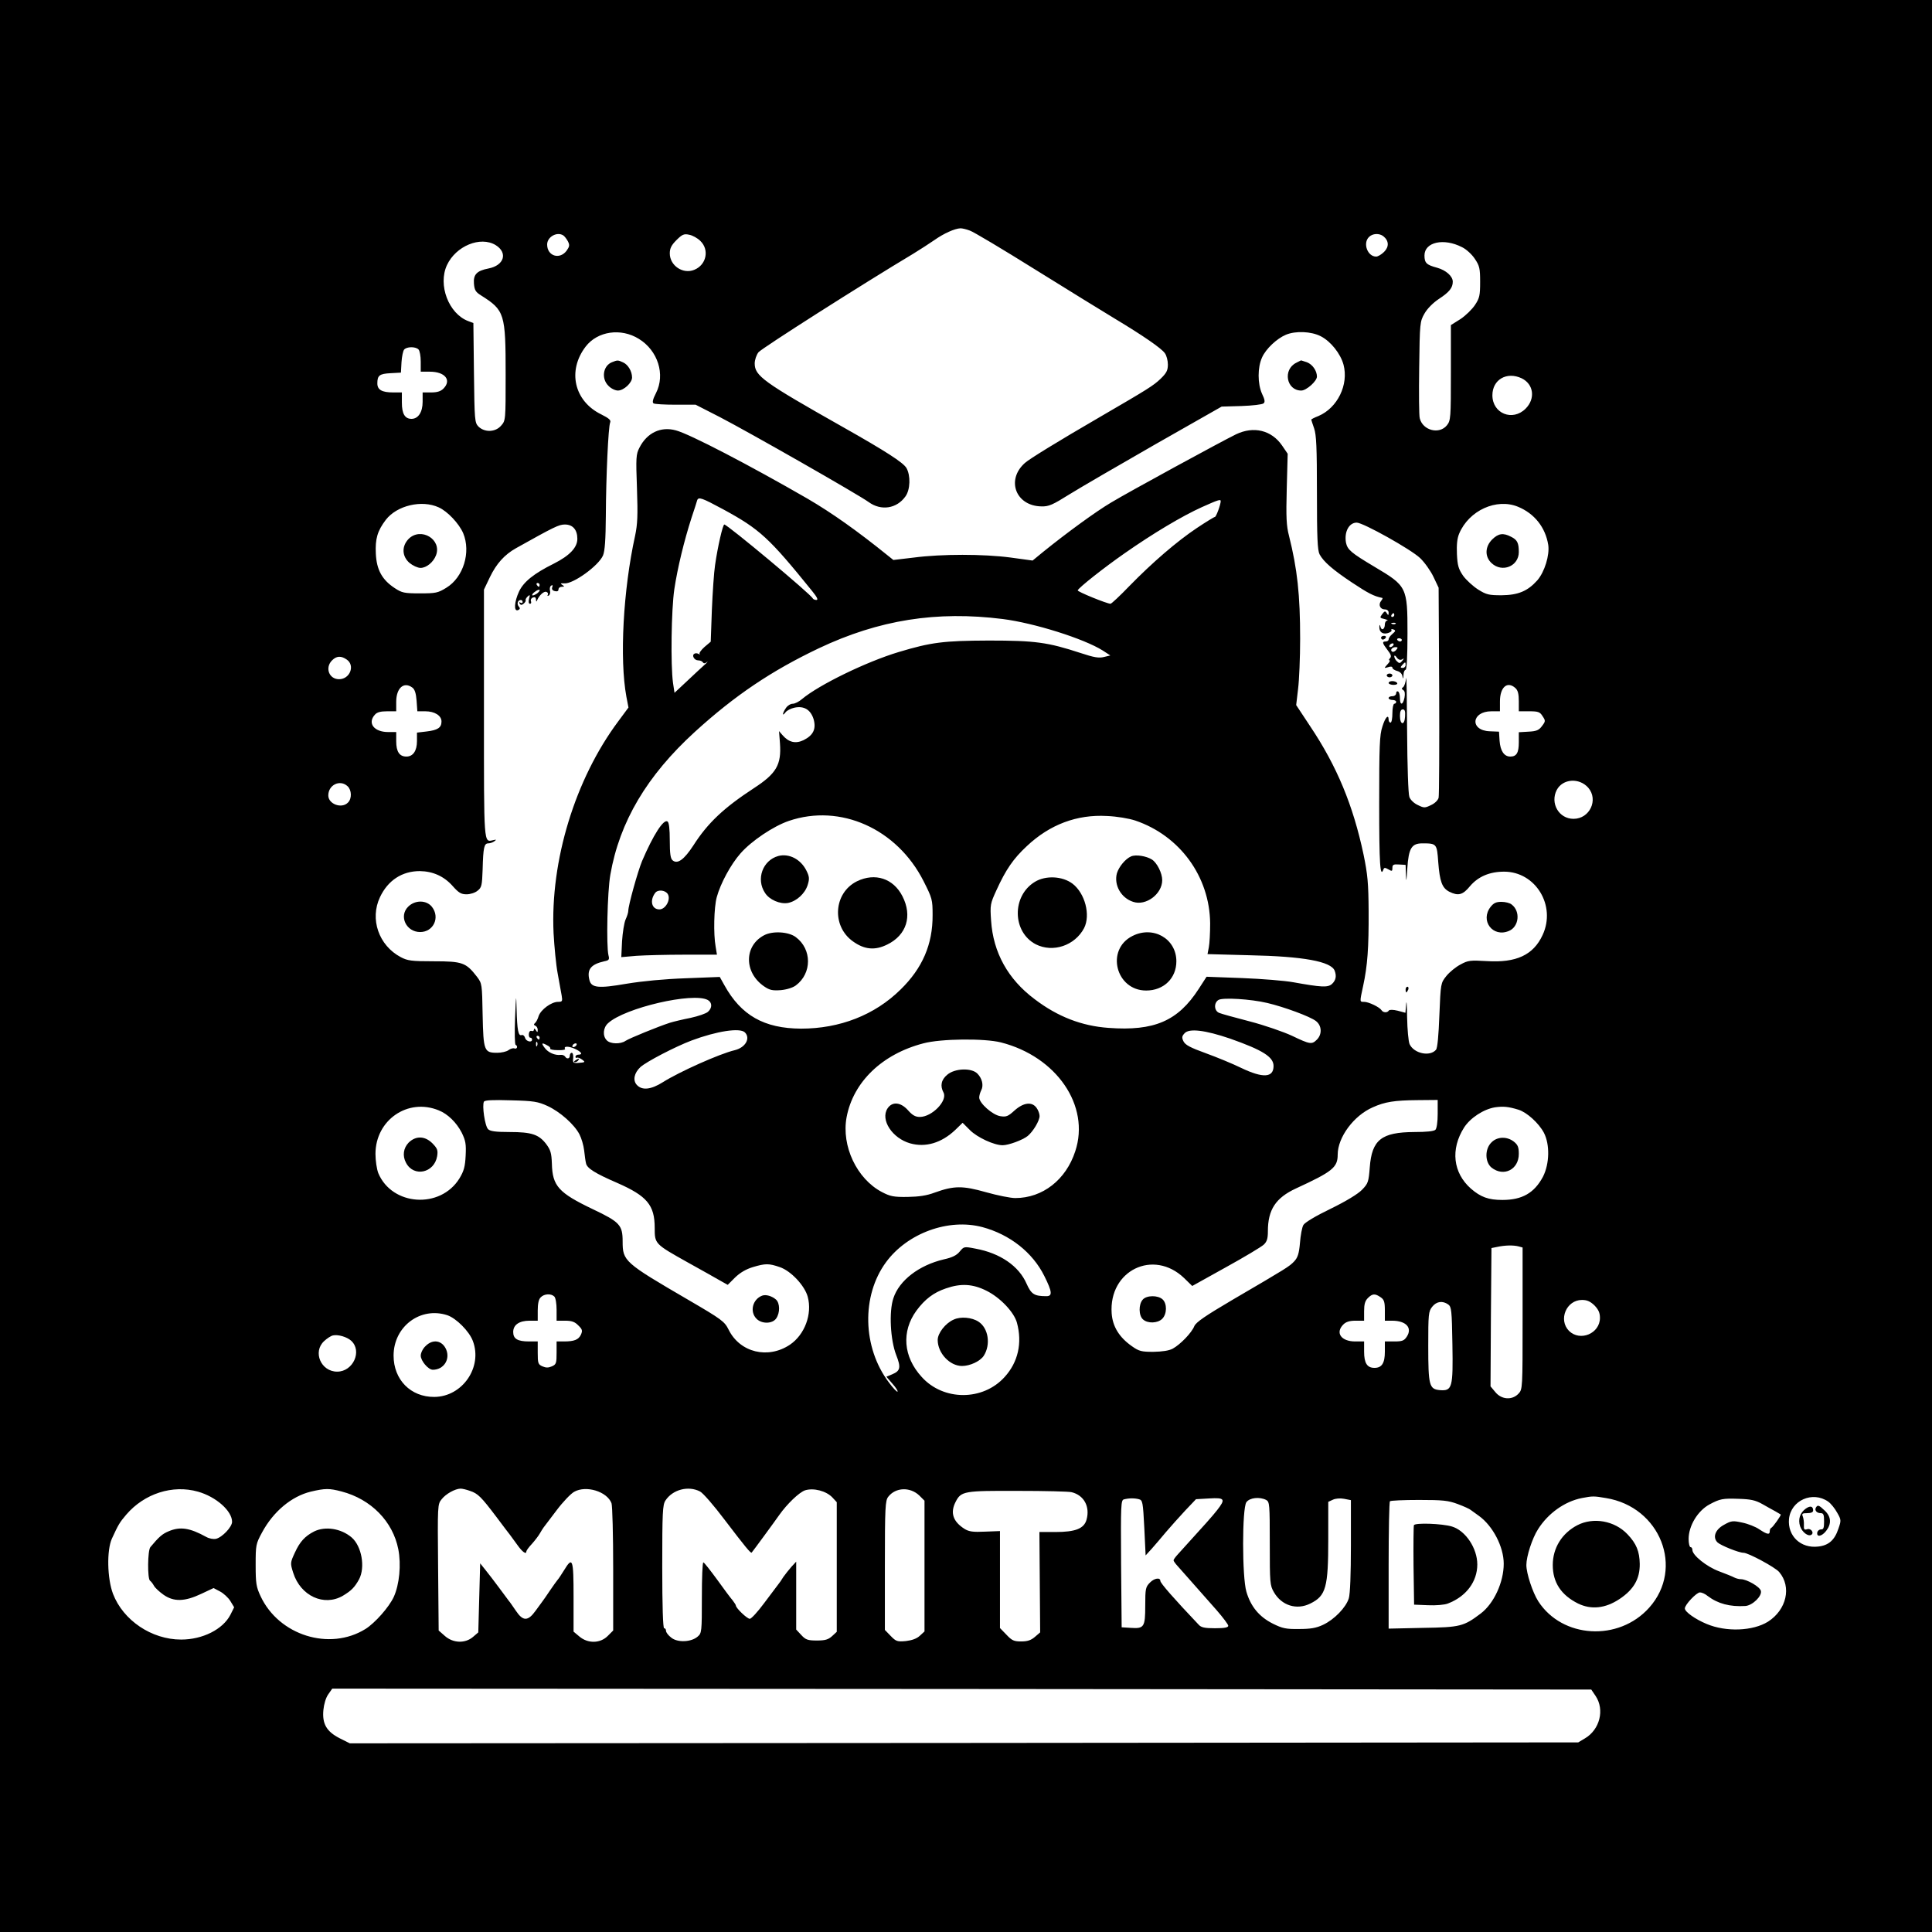 <?xml version="1.0" standalone="no"?>
<!DOCTYPE svg PUBLIC "-//W3C//DTD SVG 20010904//EN"
 "http://www.w3.org/TR/2001/REC-SVG-20010904/DTD/svg10.dtd">
<svg version="1.0" xmlns="http://www.w3.org/2000/svg"
 width="1024pt" height="1024pt" viewBox="0 0 1024 1024"
 preserveAspectRatio="xMidYMid meet">
<g transform="translate(0,1024) scale(0.1,-0.1)"
fill="#000000" stroke="none">
<path d="M0 5120 l0 -5120 5120 0 5120 0 0 5120 0 5120 -5120 0 -5120 0 0
-5120z m5140 3898 c19 -6 176 -100 349 -208 174 -108 363 -225 420 -259 148
-89 247 -157 265 -183 9 -12 16 -39 16 -60 0 -31 -7 -45 -39 -76 -38 -36 -63
-52 -321 -202 -224 -130 -375 -223 -398 -244 -101 -90 -48 -228 88 -230 39 -1
59 8 150 65 58 36 263 155 455 265 l350 199 105 3 c58 2 110 8 117 14 9 7 7
20 -8 51 -24 54 -24 139 0 192 20 46 79 101 127 121 51 21 133 18 184 -8 53
-27 105 -92 121 -151 28 -106 -32 -229 -133 -272 -21 -8 -38 -17 -38 -19 0 -2
7 -23 15 -46 12 -34 15 -101 15 -342 0 -238 3 -304 14 -326 21 -39 69 -81 171
-149 86 -57 116 -73 161 -82 4 0 1 -8 -6 -16 -16 -20 -5 -45 20 -45 12 0 20
-7 20 -17 0 -15 -2 -16 -10 -3 -8 13 -11 12 -24 -5 -14 -19 -13 -20 12 -26 15
-4 21 -7 15 -8 -7 0 -13 -10 -13 -20 0 -26 -17 -36 -23 -14 -3 13 -5 14 -6 3
-2 -29 16 -43 43 -36 15 4 24 11 21 16 -3 6 1 7 10 4 13 -5 13 -9 -5 -24 -11
-9 -20 -22 -20 -29 0 -6 -7 -11 -15 -11 -21 0 -19 -8 9 -45 19 -24 22 -35 13
-44 -6 -6 -7 -11 -2 -11 4 0 0 -10 -11 -21 -19 -21 -19 -22 4 -15 13 5 22 3
22 -3 0 -6 11 -13 24 -17 15 -3 27 -15 29 -27 3 -18 5 -17 6 6 0 15 6 27 11
27 6 0 10 71 10 193 0 245 -3 251 -175 353 -124 74 -143 90 -151 128 -10 57
16 106 57 106 34 0 288 -142 336 -188 24 -23 56 -68 71 -100 l27 -57 3 -545
c1 -300 0 -555 -3 -568 -3 -13 -20 -30 -40 -39 -33 -16 -37 -16 -70 0 -20 9
-40 28 -45 43 -6 14 -11 166 -12 347 -1 177 -3 304 -5 282 -3 -22 -10 -43 -16
-47 -9 -6 -9 -10 1 -16 8 -5 10 -19 6 -40 -8 -40 -24 -42 -24 -3 0 17 -4 33
-10 36 -5 3 -10 -1 -10 -9 0 -9 -9 -16 -20 -16 -11 0 -20 -4 -20 -10 0 -5 9
-10 20 -10 11 0 20 -4 20 -10 0 -5 -4 -10 -10 -10 -5 0 -10 -22 -10 -50 0 -27
-4 -50 -10 -50 -5 0 -10 7 -10 15 0 32 -18 13 -33 -36 -15 -44 -17 -104 -17
-410 0 -321 5 -396 23 -346 3 9 9 9 26 -1 19 -11 21 -10 21 8 0 17 6 20 35 18
l35 -2 2 -56 c1 -40 3 -30 7 37 7 108 23 133 80 133 76 0 77 -2 84 -100 8
-102 20 -136 58 -156 48 -24 72 -18 111 30 43 50 103 76 180 76 167 0 277
-180 204 -336 -49 -106 -140 -148 -296 -138 -87 5 -99 4 -139 -18 -25 -13 -58
-40 -75 -61 -30 -38 -30 -38 -37 -207 -4 -107 -10 -175 -18 -184 -32 -38 -117
-20 -140 30 -6 14 -12 78 -13 142 -1 64 -3 96 -5 71 l-4 -47 -41 11 c-24 6
-43 6 -47 1 -8 -13 -30 -12 -39 2 -10 16 -68 44 -92 44 -24 0 -24 -3 -5 85 23
106 30 203 29 395 -1 149 -5 194 -27 301 -55 260 -141 468 -283 680 l-74 112
10 85 c6 47 11 167 11 266 0 234 -15 370 -59 546 -14 53 -16 99 -12 250 l5
185 -30 44 c-56 81 -150 104 -244 59 -76 -37 -570 -306 -661 -361 -80 -47
-236 -161 -361 -262 l-56 -46 -117 16 c-144 19 -365 19 -511 0 l-110 -13 -30
24 c-161 130 -295 225 -425 301 -305 176 -625 343 -698 362 -80 22 -153 -13
-193 -92 -18 -35 -19 -52 -13 -215 5 -145 3 -190 -10 -252 -63 -286 -83 -652
-46 -853 l11 -57 -54 -73 c-229 -307 -361 -739 -343 -1123 4 -72 13 -168 22
-215 8 -46 18 -99 21 -116 5 -30 3 -33 -19 -33 -36 0 -91 -41 -103 -75 -5 -17
-14 -34 -20 -38 -7 -6 -6 -10 3 -14 6 -2 12 -12 12 -21 0 -15 -2 -15 -10 -2
-6 9 -10 11 -10 3 0 -7 -6 -10 -13 -7 -7 2 -13 -4 -14 -16 -1 -11 2 -20 8 -20
5 0 9 -4 9 -10 0 -18 -32 -10 -37 9 -3 11 -11 17 -18 15 -18 -7 -24 26 -27
136 -2 86 -3 82 -8 -45 -3 -77 -2 -141 3 -143 13 -6 8 -24 -6 -19 -7 3 -21 -1
-32 -9 -10 -8 -38 -14 -60 -14 -69 0 -73 10 -77 201 -3 163 -3 166 -30 202
-58 75 -77 82 -228 82 -120 0 -140 3 -176 22 -117 62 -165 202 -110 318 42 89
117 138 211 138 69 -1 128 -27 174 -79 32 -36 45 -44 74 -44 19 0 45 8 58 19
22 17 24 28 27 113 3 117 8 138 30 138 9 0 24 5 32 11 12 9 11 10 -6 6 -51
-11 -49 -34 -49 670 l0 658 31 65 c35 73 78 120 138 154 204 114 228 126 260
126 42 0 66 -28 66 -76 0 -46 -41 -89 -124 -131 -107 -53 -161 -97 -185 -148
-25 -54 -29 -107 -6 -99 12 5 13 10 4 20 -11 14 -5 34 12 34 5 0 9 -5 9 -11 0
-5 -5 -7 -12 -3 -7 4 -8 3 -4 -5 6 -9 11 -9 22 0 7 6 12 14 10 18 -2 3 3 12
10 19 13 12 14 10 8 -12 -4 -16 -2 -26 5 -26 6 0 8 6 5 14 -3 7 2 16 10 19 11
4 16 1 17 -11 0 -12 2 -13 6 -3 11 26 36 49 49 44 8 -3 11 -10 7 -16 -3 -6 -1
-7 6 -3 6 4 9 16 6 26 -3 10 0 22 6 26 8 5 10 2 6 -8 -4 -11 1 -18 14 -21 12
-3 19 0 19 9 0 8 8 14 18 14 14 0 15 2 2 10 -12 8 -9 9 11 8 47 -4 182 94 205
148 10 24 14 84 15 211 1 206 13 471 23 494 5 12 -6 22 -48 43 -143 70 -180
231 -82 359 63 82 187 100 282 41 101 -62 141 -189 91 -287 -17 -33 -21 -50
-13 -55 6 -4 59 -7 117 -7 l106 0 129 -66 c156 -81 733 -410 788 -450 66 -48
149 -35 195 30 26 36 28 111 5 151 -18 29 -107 87 -339 218 -421 238 -465 270
-465 336 0 18 9 45 20 59 17 21 554 363 820 522 36 22 87 55 113 73 48 34 107
61 138 62 9 0 31 -5 49 -12z m-2154 -26 c6 -4 17 -18 24 -31 10 -20 9 -27 -7
-50 -37 -49 -103 -28 -103 33 0 41 53 70 86 48z m726 -29 c49 -47 32 -127 -32
-153 -60 -25 -130 22 -130 87 0 27 9 44 35 70 30 30 40 35 67 29 18 -3 45 -18
60 -33z m3620 25 c30 -24 31 -56 4 -83 -14 -14 -33 -25 -42 -25 -46 0 -72 71
-38 104 19 19 54 21 76 4z m-4705 -47 c66 -41 45 -108 -38 -124 -62 -12 -81
-32 -77 -81 3 -34 9 -44 38 -62 125 -79 130 -96 130 -420 0 -241 0 -243 -24
-270 -30 -35 -87 -37 -120 -5 -20 21 -21 32 -24 285 l-3 264 -27 10 c-104 39
-162 192 -113 297 47 101 177 155 258 106z m5122 -11 c23 -11 53 -39 68 -62
25 -37 28 -51 28 -122 0 -71 -3 -86 -27 -122 -15 -23 -50 -57 -77 -75 l-51
-32 0 -252 c0 -240 -1 -254 -21 -279 -40 -50 -128 -28 -144 37 -4 13 -5 133
-3 268 3 238 4 245 28 287 14 25 45 57 77 78 55 36 73 59 73 91 0 29 -36 61
-83 74 -56 15 -67 25 -67 65 0 71 102 94 199 44z m-5531 -542 c7 -7 12 -36 12
-65 l0 -53 48 0 c81 0 117 -45 72 -90 -14 -14 -33 -20 -65 -20 l-45 0 0 -50
c0 -54 -23 -90 -59 -90 -35 0 -51 27 -51 86 l0 54 -46 0 c-60 0 -84 14 -84 48
0 42 11 51 70 54 l55 3 3 55 c2 30 8 60 14 67 13 16 60 17 76 1z m5847 -153
c64 -31 74 -108 21 -161 -69 -69 -176 -26 -176 71 0 83 76 127 155 90z m-4231
-695 c193 -105 242 -150 470 -432 27 -33 34 -48 23 -48 -8 0 -17 4 -19 8 -8
21 -453 392 -469 392 -8 0 -35 -117 -49 -215 -6 -38 -13 -146 -17 -238 l-6
-168 -33 -28 c-18 -16 -30 -33 -26 -37 4 -4 1 -4 -5 0 -7 4 -17 5 -23 1 -15
-9 0 -35 20 -35 11 0 22 -5 25 -10 5 -8 12 -7 23 2 10 6 -12 -15 -48 -47 -35
-33 -78 -73 -95 -89 l-30 -28 -8 53 c-13 95 -9 387 7 496 17 113 52 257 91
378 15 44 28 86 30 93 7 20 24 14 139 -48z m2636 44 c0 -18 -24 -84 -31 -84
-4 0 -48 -27 -96 -59 -106 -71 -235 -182 -358 -308 -49 -51 -94 -93 -99 -93
-19 0 -176 64 -174 71 6 15 139 120 248 196 153 107 306 198 410 245 87 39
100 43 100 32z m-4145 -33 c47 -21 108 -86 130 -137 42 -101 1 -234 -89 -289
-45 -28 -57 -30 -141 -30 -83 0 -95 3 -133 28 -67 44 -96 97 -100 182 -4 78 8
121 53 180 59 76 190 107 280 66z m5721 3 c87 -36 145 -109 160 -202 8 -54
-19 -143 -58 -188 -51 -57 -101 -78 -189 -79 -67 0 -81 3 -124 30 -27 17 -63
50 -80 73 -25 37 -30 54 -33 115 -2 50 1 83 12 109 52 123 198 189 312 142z
m-5186 -414 c0 -5 -2 -10 -4 -10 -3 0 -8 5 -11 10 -3 6 -1 10 4 10 6 0 11 -4
11 -10z m-14 -46 c-11 -7 -22 -12 -25 -9 -2 3 4 12 15 19 10 8 21 12 24 9 3
-2 -4 -11 -14 -19z m4544 -114 c0 -5 -5 -10 -11 -10 -5 0 -7 5 -4 10 3 6 8 10
11 10 2 0 4 -4 4 -10z m-2075 -21 c166 -21 430 -104 530 -167 l40 -26 -33 -8
c-27 -7 -53 -3 -125 21 -174 57 -240 66 -487 66 -239 -1 -304 -9 -477 -61
-170 -51 -421 -173 -512 -249 -16 -14 -38 -25 -49 -25 -12 0 -28 -10 -36 -22
-19 -27 -22 -49 -3 -24 7 10 29 21 47 25 51 11 86 -10 102 -60 15 -52 -1 -86
-53 -112 -42 -20 -78 -12 -111 26 l-19 22 5 -65 c8 -114 -19 -160 -139 -238
-159 -104 -244 -184 -320 -303 -49 -75 -84 -101 -110 -79 -11 9 -15 34 -15
106 0 60 -4 95 -12 100 -21 14 -76 -72 -135 -210 -23 -56 -73 -235 -73 -264 0
-8 -6 -28 -14 -45 -8 -18 -16 -70 -19 -116 l-4 -84 81 7 c45 3 159 6 254 6
l172 0 -7 43 c-12 66 -9 207 6 262 20 73 74 173 126 232 58 66 174 144 256
172 273 93 573 -41 714 -319 46 -91 48 -98 48 -180 1 -155 -54 -282 -170 -395
-137 -135 -322 -207 -527 -207 -196 1 -318 70 -407 231 l-24 43 -180 -7 c-114
-4 -229 -15 -314 -29 -150 -26 -187 -22 -197 20 -14 56 8 83 79 99 25 5 28 9
22 32 -12 50 -6 337 10 427 49 281 194 525 448 757 212 193 405 323 657 443
319 151 625 199 975 155z m2082 -25 c-3 -3 -12 -4 -19 -1 -8 3 -5 6 6 6 11 1
17 -2 13 -5z m33 -86 c0 -4 -4 -8 -9 -8 -6 0 -12 4 -15 8 -3 5 1 9 9 9 8 0 15
-4 15 -9z m-45 -28 c-3 -5 -11 -10 -16 -10 -6 0 -7 5 -4 10 3 6 11 10 16 10 6
0 7 -4 4 -10z m15 -25 c-7 -8 -16 -12 -21 -9 -13 8 -1 24 18 24 13 0 13 -3 3
-15z m31 -50 c12 8 12 6 1 -8 -12 -14 -16 -14 -28 -2 -8 7 -14 19 -14 26 0 7
6 5 13 -6 9 -12 19 -15 28 -10z m-5593 -1 c45 -31 17 -104 -41 -104 -53 0 -76
61 -37 100 24 24 48 25 78 4z m5612 -29 c0 -8 -7 -15 -15 -15 -13 0 -14 3 -3
15 16 18 18 18 18 0z m-5265 -119 c13 -9 20 -30 23 -70 l4 -56 42 0 c50 0 86
-23 86 -54 0 -33 -20 -46 -79 -53 l-51 -6 0 -45 c0 -52 -21 -82 -56 -82 -37 0
-54 26 -54 81 l0 49 -43 0 c-74 0 -111 47 -70 92 11 13 30 18 65 18 l48 0 0
50 c0 73 40 109 85 76z m5847 -3 c13 -12 18 -30 18 -70 l0 -53 55 0 c47 0 57
-3 71 -26 16 -24 16 -27 -3 -52 -16 -22 -29 -28 -72 -30 l-51 -3 0 -53 c0 -56
-12 -76 -45 -76 -33 0 -53 30 -57 84 l-3 48 -49 2 c-107 4 -98 106 9 106 l45
0 0 52 c0 76 39 110 82 71z m-585 -152 c-3 -48 -27 -44 -27 5 0 23 5 34 15 34
11 0 14 -10 12 -39z m971 -376 c55 -64 8 -165 -78 -165 -78 0 -125 83 -89 153
32 60 119 66 167 12z m-6576 8 c22 -20 24 -66 2 -87 -33 -34 -104 -8 -104 38
0 56 62 86 102 49z m4175 -182 c236 -80 395 -297 397 -546 0 -49 -3 -106 -7
-126 l-7 -36 222 -6 c287 -6 433 -33 452 -82 11 -29 6 -51 -14 -70 -22 -20
-56 -18 -206 9 -44 8 -166 18 -270 22 l-189 7 -42 -65 c-110 -170 -236 -224
-478 -206 -141 10 -269 59 -391 152 -142 106 -220 248 -231 416 -6 84 -4 91
28 161 50 110 90 168 161 234 122 115 266 169 425 160 52 -2 117 -13 150 -24z
m-2477 -391 c16 -29 -13 -80 -45 -80 -41 0 -53 47 -22 88 15 19 55 14 67 -8z
m211 -560 c24 -13 25 -42 1 -63 -10 -9 -51 -23 -92 -32 -41 -8 -91 -20 -110
-26 -59 -19 -214 -82 -235 -96 -26 -18 -80 -17 -99 3 -23 23 -20 67 7 91 88
81 449 165 528 123z m2966 -16 c89 -21 228 -72 258 -96 31 -24 33 -70 5 -98
-27 -27 -36 -26 -132 20 -45 21 -146 56 -223 76 -77 20 -150 40 -162 45 -28
10 -31 53 -5 69 22 14 171 5 259 -16z m-2769 -156 c31 -31 3 -80 -53 -94 -81
-19 -295 -115 -382 -170 -62 -39 -110 -45 -138 -14 -22 24 -14 63 19 94 32 29
184 108 271 141 134 50 257 69 283 43z m2572 -33 c173 -61 230 -97 230 -145 0
-62 -55 -66 -172 -10 -45 22 -130 57 -188 78 -80 29 -107 43 -117 62 -10 20
-9 28 5 43 24 28 110 17 242 -28z m-3660 5 c0 -5 -2 -10 -4 -10 -3 0 -8 5 -11
10 -3 6 -1 10 4 10 6 0 11 -4 11 -10z m2445 -25 c295 -75 474 -336 394 -577
-49 -151 -173 -248 -318 -248 -25 0 -95 14 -155 31 -124 35 -169 35 -272 -2
-42 -16 -84 -22 -144 -23 -74 -1 -92 3 -136 26 -133 70 -215 244 -187 396 35
187 188 335 407 392 93 25 324 27 411 5z m-2458 -17 c-3 -8 -6 -5 -6 6 -1 11
2 17 5 13 3 -3 4 -12 1 -19z m54 1 c11 -5 18 -13 15 -17 -2 -4 16 -8 40 -8 24
-1 41 2 39 6 -10 16 19 16 52 1 35 -16 44 -31 18 -31 -8 0 -15 -5 -15 -11 0
-5 3 -8 8 -5 4 2 16 -2 27 -10 19 -14 18 -15 -25 -18 -22 -1 -25 3 -22 27 1
15 -2 27 -8 27 -5 0 -10 -7 -10 -15 0 -17 -16 -20 -25 -5 -4 6 -14 10 -23 9
-30 -4 -67 12 -85 37 -20 26 -16 30 14 13z m154 1 c-3 -5 -11 -10 -16 -10 -6
0 -7 5 -4 10 3 6 11 10 16 10 6 0 7 -4 4 -10z m-153 -322 c67 -31 142 -98 169
-150 11 -21 22 -59 25 -85 3 -27 7 -58 10 -69 5 -26 48 -53 166 -104 157 -69
198 -117 198 -238 0 -85 0 -85 175 -183 72 -40 149 -83 171 -96 l41 -23 39 39
c27 26 58 44 94 55 67 20 85 20 143 0 59 -20 132 -98 148 -157 25 -92 -16
-201 -94 -254 -116 -78 -265 -42 -325 79 -22 44 -35 54 -215 159 -338 197
-347 205 -347 309 0 87 -15 103 -158 171 -182 87 -214 123 -217 241 -2 57 -7
73 -30 104 -39 51 -77 64 -194 64 -74 0 -103 4 -114 15 -17 16 -33 127 -22
146 5 8 47 10 144 7 121 -3 142 -7 193 -30z m4718 -41 c0 -43 -5 -78 -12 -85
-8 -8 -48 -12 -112 -12 -174 -1 -225 -41 -236 -187 -6 -78 -9 -86 -41 -119
-21 -22 -85 -61 -167 -101 -79 -38 -137 -73 -144 -86 -7 -12 -15 -55 -18 -95
-5 -57 -12 -78 -31 -98 -26 -27 -35 -33 -326 -203 -146 -86 -194 -119 -203
-140 -14 -35 -74 -97 -114 -119 -20 -11 -56 -16 -103 -17 -63 0 -76 3 -114 30
-67 47 -102 104 -107 174 -16 227 221 343 384 187 l43 -42 178 99 c98 54 188
108 201 120 17 16 22 32 22 71 0 114 41 177 149 227 193 89 221 111 221 179 0
92 85 207 186 251 64 29 115 37 237 38 l107 1 0 -73z m-5295 18 c48 -19 94
-64 122 -118 21 -43 24 -61 21 -122 -3 -59 -9 -81 -33 -121 -101 -163 -357
-146 -430 28 -8 21 -15 66 -15 102 0 179 171 298 335 231z m5724 3 c44 -14
107 -71 134 -122 32 -62 30 -164 -5 -233 -46 -86 -110 -123 -215 -123 -74 0
-115 15 -167 60 -95 84 -109 209 -36 324 33 51 103 97 164 107 43 6 70 4 125
-13z m-2842 -622 c145 -39 266 -134 328 -259 42 -84 44 -107 11 -107 -64 0
-80 10 -105 66 -41 94 -140 162 -271 186 -61 12 -61 11 -83 -15 -16 -20 -39
-32 -85 -42 -131 -31 -236 -111 -267 -206 -24 -71 -16 -221 15 -301 26 -66 22
-84 -21 -102 l-31 -13 32 -37 c18 -20 30 -39 27 -42 -3 -3 -24 19 -46 49 -140
185 -146 459 -15 637 113 154 331 234 511 186z m2841 -102 l22 -6 0 -376 c0
-372 0 -376 -22 -399 -33 -35 -89 -32 -122 8 l-26 31 2 366 3 367 30 6 c41 9
85 10 113 3z m-2820 -235 c73 -36 147 -114 162 -170 29 -107 6 -209 -65 -287
-115 -128 -325 -128 -440 0 -98 107 -108 241 -28 351 45 61 91 96 156 118 80
28 143 24 215 -12z m-2290 -31 c7 -7 12 -38 12 -70 l0 -58 45 0 c35 0 52 -6
70 -25 22 -21 23 -28 14 -49 -13 -27 -35 -36 -91 -36 l-38 0 0 -60 c0 -55 -2
-62 -25 -72 -19 -8 -31 -8 -50 0 -23 10 -25 17 -25 72 l0 60 -46 0 c-61 0 -84
14 -84 50 0 38 32 60 87 60 l43 0 0 54 c0 36 5 60 16 70 18 19 55 21 72 4z
m4380 -4 c18 -12 22 -25 22 -70 l0 -54 38 0 c75 0 109 -38 78 -85 -14 -21 -24
-25 -66 -25 l-50 0 0 -54 c0 -61 -16 -86 -55 -86 -39 0 -55 25 -55 86 l0 54
-47 0 c-75 0 -107 46 -63 90 14 14 33 20 65 20 l45 0 0 50 c0 37 5 55 20 70
24 24 38 25 68 4z m1133 -43 c21 -22 29 -39 29 -66 0 -83 -105 -127 -164 -69
-58 59 -14 164 69 164 27 0 44 -8 66 -29z m-775 5 c17 -13 19 -30 22 -211 4
-230 -1 -248 -66 -243 -57 5 -62 24 -62 234 0 168 1 183 21 208 23 29 55 33
85 12z m-5305 -57 c47 -16 116 -85 135 -136 53 -139 -55 -296 -204 -297 -125
-1 -216 91 -216 219 0 154 142 261 285 214z m-510 -135 c60 -54 11 -164 -74
-164 -86 0 -131 105 -69 162 15 14 36 28 47 30 27 6 74 -8 96 -28z m-812 -800
c96 -27 181 -102 181 -160 0 -27 -52 -82 -85 -90 -14 -3 -36 1 -52 10 -87 48
-138 56 -199 30 -34 -14 -52 -30 -97 -84 -15 -18 -16 -168 -2 -178 6 -4 15
-16 21 -27 6 -11 29 -32 50 -47 55 -39 113 -37 200 4 l66 31 34 -18 c19 -10
44 -33 55 -51 l20 -33 -20 -40 c-40 -77 -147 -131 -261 -131 -157 0 -307 102
-361 242 -31 82 -34 231 -6 293 34 74 41 86 76 127 96 112 246 160 380 122z
m761 1 c157 -41 272 -159 301 -306 16 -82 6 -187 -24 -253 -25 -54 -99 -138
-150 -170 -190 -118 -459 -34 -556 174 -23 49 -26 68 -26 165 0 106 1 112 34
173 60 111 156 191 258 216 77 18 98 18 163 1z m681 3 c42 -14 59 -31 140
-138 35 -47 67 -89 72 -95 4 -5 21 -29 38 -52 28 -40 49 -54 49 -35 0 4 13 22
30 40 16 18 35 43 41 54 7 12 16 27 20 32 5 6 36 47 69 91 33 44 75 88 93 98
63 36 174 2 198 -60 5 -13 9 -171 9 -349 l0 -326 -29 -29 c-40 -40 -105 -41
-150 -3 l-31 26 0 184 c0 202 -5 216 -50 142 -14 -22 -29 -46 -35 -52 -5 -6
-23 -31 -40 -56 -16 -25 -34 -49 -38 -55 -4 -5 -21 -29 -38 -52 -41 -57 -67
-57 -105 0 -16 23 -32 47 -37 52 -4 6 -27 37 -52 70 -24 33 -57 75 -72 94
l-28 35 -5 -183 -5 -183 -28 -24 c-42 -36 -106 -33 -149 5 l-33 29 -3 334 c-3
332 -3 335 19 362 22 28 70 55 100 56 9 0 31 -5 50 -12z m1219 -3 c16 -8 74
-75 129 -148 112 -147 140 -181 145 -176 5 5 126 170 146 199 41 58 105 120
137 131 45 14 112 -3 145 -38 l23 -25 0 -343 0 -344 -25 -23 c-20 -18 -36 -23
-80 -23 -49 0 -60 4 -83 29 l-27 29 0 180 0 180 -25 -27 c-14 -16 -33 -40 -43
-54 -9 -15 -22 -34 -29 -42 -6 -8 -39 -52 -73 -97 -34 -46 -68 -83 -76 -83
-14 0 -74 57 -74 71 0 3 -8 15 -17 27 -10 11 -47 61 -83 111 -36 49 -68 90
-72 90 -5 1 -8 -83 -8 -187 0 -181 -1 -188 -22 -206 -34 -30 -107 -33 -140 -6
-16 12 -28 28 -28 36 0 8 -4 14 -10 14 -6 0 -10 115 -10 325 0 290 2 329 17
352 38 58 121 80 183 48z m1162 -21 l28 -28 0 -346 0 -347 -25 -23 c-16 -15
-41 -24 -74 -28 -45 -4 -52 -2 -80 27 l-31 32 0 342 c0 309 2 344 18 364 39
50 115 53 164 7z m808 17 c65 -16 98 -76 79 -145 -13 -48 -59 -66 -165 -66
l-85 0 2 -266 2 -266 -28 -24 c-21 -18 -40 -24 -73 -24 -38 0 -49 5 -78 36
l-34 35 0 257 0 257 -79 -3 c-63 -3 -85 0 -108 14 -62 39 -78 86 -48 144 29
57 45 59 330 58 143 0 271 -3 285 -7z m2832 -31 c288 -47 416 -372 229 -581
-162 -181 -461 -163 -588 34 -30 47 -63 148 -63 192 0 46 31 142 62 190 53 84
141 147 232 165 57 11 64 11 128 0z m1178 -19 c14 -10 35 -36 47 -58 22 -38
22 -42 7 -85 -20 -61 -52 -89 -107 -95 -93 -11 -163 56 -155 146 10 99 125
150 208 92z m-3654 13 c20 -5 22 -14 29 -152 l7 -146 32 35 c17 19 51 59 76
89 25 29 71 81 102 114 l57 60 70 4 c83 5 88 -3 42 -62 -25 -32 -59 -70 -208
-234 -13 -14 -23 -28 -23 -32 0 -4 10 -18 23 -32 21 -24 66 -74 206 -233 33
-38 61 -75 61 -82 0 -9 -20 -13 -70 -13 -55 0 -74 4 -87 19 -129 136 -203 220
-203 232 0 19 -31 15 -54 -8 -24 -24 -26 -32 -26 -123 0 -114 -6 -123 -77
-118 l-48 3 -3 337 c-2 314 -1 337 15 341 27 7 56 7 79 1z m675 -4 c18 -10 19
-23 19 -231 0 -209 1 -222 22 -258 41 -71 121 -96 193 -60 83 41 95 85 95 342
l0 197 24 11 c14 7 40 9 60 5 l36 -7 0 -241 c0 -151 -4 -255 -11 -279 -15 -49
-77 -113 -137 -141 -36 -17 -66 -22 -127 -22 -69 -1 -88 3 -140 29 -71 36
-116 90 -139 169 -23 78 -23 441 0 474 17 24 70 30 105 12z m2630 -22 c25 -14
56 -32 70 -39 13 -8 26 -15 27 -16 5 -2 -41 -67 -50 -71 -5 -2 -8 -10 -8 -18
0 -20 -14 -17 -55 10 -20 14 -61 30 -91 36 -50 11 -58 10 -97 -12 -46 -25 -61
-66 -34 -93 17 -16 113 -55 138 -55 25 0 168 -77 189 -102 67 -79 39 -200 -59
-263 -80 -50 -222 -56 -326 -12 -60 25 -115 64 -115 82 0 20 62 85 80 85 10 0
28 -8 41 -19 54 -41 118 -58 200 -53 38 3 89 53 82 80 -5 22 -75 62 -106 62
-10 0 -25 4 -35 9 -9 5 -46 20 -81 33 -65 24 -141 85 -141 113 0 8 -4 15 -10
15 -5 0 -10 19 -10 43 0 70 48 149 110 183 56 30 71 33 155 30 64 -2 89 -7
126 -28z m-1614 0 c32 -12 63 -26 68 -31 6 -4 25 -18 43 -31 74 -53 132 -164
132 -254 0 -98 -52 -211 -122 -264 -90 -68 -108 -73 -305 -76 l-183 -4 0 335
c0 183 3 337 7 340 3 4 73 7 154 7 128 0 155 -3 206 -22z m730 -1017 c49 -73
22 -179 -57 -225 l-35 -21 -3256 -3 -3255 -2 -54 27 c-70 36 -93 77 -86 150 3
31 13 65 26 83 l21 30 3337 -2 3336 -3 23 -34z"/>
<path d="M3243 8320 c-47 -19 -57 -87 -18 -125 13 -14 36 -25 50 -25 31 0 75
41 75 69 0 33 -21 68 -47 80 -28 13 -30 13 -60 1z"/>
<path d="M6870 8317 c-72 -36 -52 -147 27 -147 27 0 83 50 83 74 0 31 -24 65
-53 76 -16 5 -30 10 -31 10 -1 0 -12 -6 -26 -13z"/>
<path d="M7320 6860 c0 -5 4 -10 9 -10 6 0 13 5 16 10 3 6 -1 10 -9 10 -9 0
-16 -4 -16 -10z"/>
<path d="M7350 6660 c0 -5 7 -10 15 -10 8 0 15 5 15 10 0 6 -7 10 -15 10 -8 0
-15 -4 -15 -10z"/>
<path d="M7360 6620 c0 -5 12 -10 26 -10 14 0 23 4 19 10 -3 6 -15 10 -26 10
-10 0 -19 -4 -19 -10z"/>
<path d="M2163 5434 c-50 -50 -10 -134 64 -134 70 0 107 77 62 134 -29 36 -89
37 -126 0z"/>
<path d="M7901 5434 c-58 -73 11 -165 97 -128 53 22 62 104 14 140 -9 8 -34
14 -54 14 -28 0 -41 -6 -57 -26z"/>
<path d="M7450 4995 c0 -8 2 -15 4 -15 2 0 6 7 10 15 3 8 1 15 -4 15 -6 0 -10
-7 -10 -15z"/>
<path d="M2166 7384 c-38 -39 -36 -93 5 -128 17 -14 43 -26 58 -26 31 0 68 30
82 67 32 84 -80 151 -145 87z"/>
<path d="M7909 7381 c-39 -39 -40 -92 -3 -126 56 -52 144 -16 144 59 0 48 -8
65 -41 81 -42 22 -67 18 -100 -14z"/>
<path d="M4125 5703 c-83 -23 -119 -123 -70 -196 23 -36 79 -60 121 -53 46 9
91 50 105 96 10 32 9 44 -7 76 -30 60 -92 92 -149 77z"/>
<path d="M4542 5569 c-123 -61 -136 -236 -22 -318 61 -44 117 -50 183 -17 102
50 134 151 80 256 -48 94 -145 126 -241 79z"/>
<path d="M4050 5283 c-107 -56 -107 -198 0 -271 29 -20 44 -23 88 -20 32 3 64
13 80 25 86 64 86 192 0 256 -38 29 -123 34 -168 10z"/>
<path d="M5995 5701 c-30 -13 -64 -54 -75 -89 -17 -62 21 -131 86 -152 68 -23
154 42 154 115 0 37 -27 91 -54 109 -30 19 -86 28 -111 17z"/>
<path d="M5485 5566 c-123 -75 -120 -266 5 -331 91 -46 207 -7 256 86 35 69 5
184 -61 235 -54 41 -143 45 -200 10z"/>
<path d="M6002 5279 c-143 -72 -88 -289 73 -289 93 0 160 65 160 155 0 120
-123 190 -233 134z"/>
<path d="M5021 4544 c-33 -27 -39 -60 -20 -95 22 -43 -61 -129 -126 -129 -23
0 -39 9 -62 35 -39 44 -84 48 -109 10 -39 -60 25 -158 120 -185 82 -23 166 2
239 71 l39 38 39 -39 c39 -39 128 -80 173 -80 32 0 107 28 133 49 29 24 63 81
63 106 0 11 -7 31 -16 43 -24 34 -69 29 -117 -14 -34 -31 -44 -35 -75 -30 -41
6 -112 69 -112 99 0 10 5 27 11 39 13 25 5 62 -21 88 -31 31 -119 28 -159 -6z"/>
<path d="M3050 4620 c-9 -6 -10 -10 -3 -10 6 0 15 5 18 10 8 12 4 12 -15 0z"/>
<path d="M4040 3373 c-51 -19 -68 -85 -30 -123 28 -28 84 -27 104 2 21 30 20
81 -1 100 -22 19 -53 28 -73 21z"/>
<path d="M6057 3352 c-23 -25 -22 -85 1 -105 25 -23 78 -21 102 3 26 26 26 81
2 103 -25 23 -85 22 -105 -1z"/>
<path d="M2166 4184 c-28 -29 -34 -70 -14 -107 41 -78 150 -54 165 35 5 32 1
41 -25 68 -40 40 -88 41 -126 4z"/>
<path d="M7905 4185 c-36 -35 -35 -105 1 -134 64 -50 144 -10 144 73 0 36 -5
48 -26 65 -37 29 -89 27 -119 -4z"/>
<path d="M5055 3246 c-44 -19 -85 -72 -85 -108 0 -70 64 -138 129 -138 42 0
96 25 115 54 38 59 25 147 -28 181 -35 23 -95 28 -131 11z"/>
<path d="M2255 3105 c-14 -13 -25 -36 -25 -50 0 -28 40 -75 64 -75 57 0 93 54
71 107 -21 49 -71 58 -110 18z"/>
<path d="M1665 2123 c-49 -25 -76 -55 -102 -112 -25 -54 -25 -56 -9 -107 39
-123 163 -180 263 -122 45 27 62 44 86 87 34 64 14 176 -39 222 -56 48 -140
61 -199 32z"/>
<path d="M8360 2156 c-82 -43 -130 -121 -130 -211 0 -92 44 -159 134 -204 70
-34 145 -26 220 24 75 50 108 107 107 186 -1 66 -18 108 -65 157 -68 72 -181
92 -266 48z"/>
<path d="M9571 2244 c-31 -22 -42 -57 -30 -94 11 -31 42 -55 59 -45 17 10 -1
36 -21 30 -16 -5 -19 -2 -18 22 1 15 -2 36 -6 46 -6 14 -2 17 24 17 20 0 31 5
31 14 0 23 -15 27 -39 10z"/>
<path d="M9625 2250 c-9 -15 4 -30 25 -30 15 0 18 -8 18 -44 0 -34 -3 -43 -16
-42 -9 0 -18 -7 -20 -16 -5 -27 24 -22 47 8 29 37 27 75 -7 107 -31 30 -38 32
-47 17z"/>
<path d="M7494 2156 c-2 -6 -3 -104 -2 -216 l3 -205 74 -3 c41 -2 88 2 105 9
97 37 156 116 156 207 0 86 -62 179 -134 201 -52 16 -197 21 -202 7z"/>
</g>
</svg>

